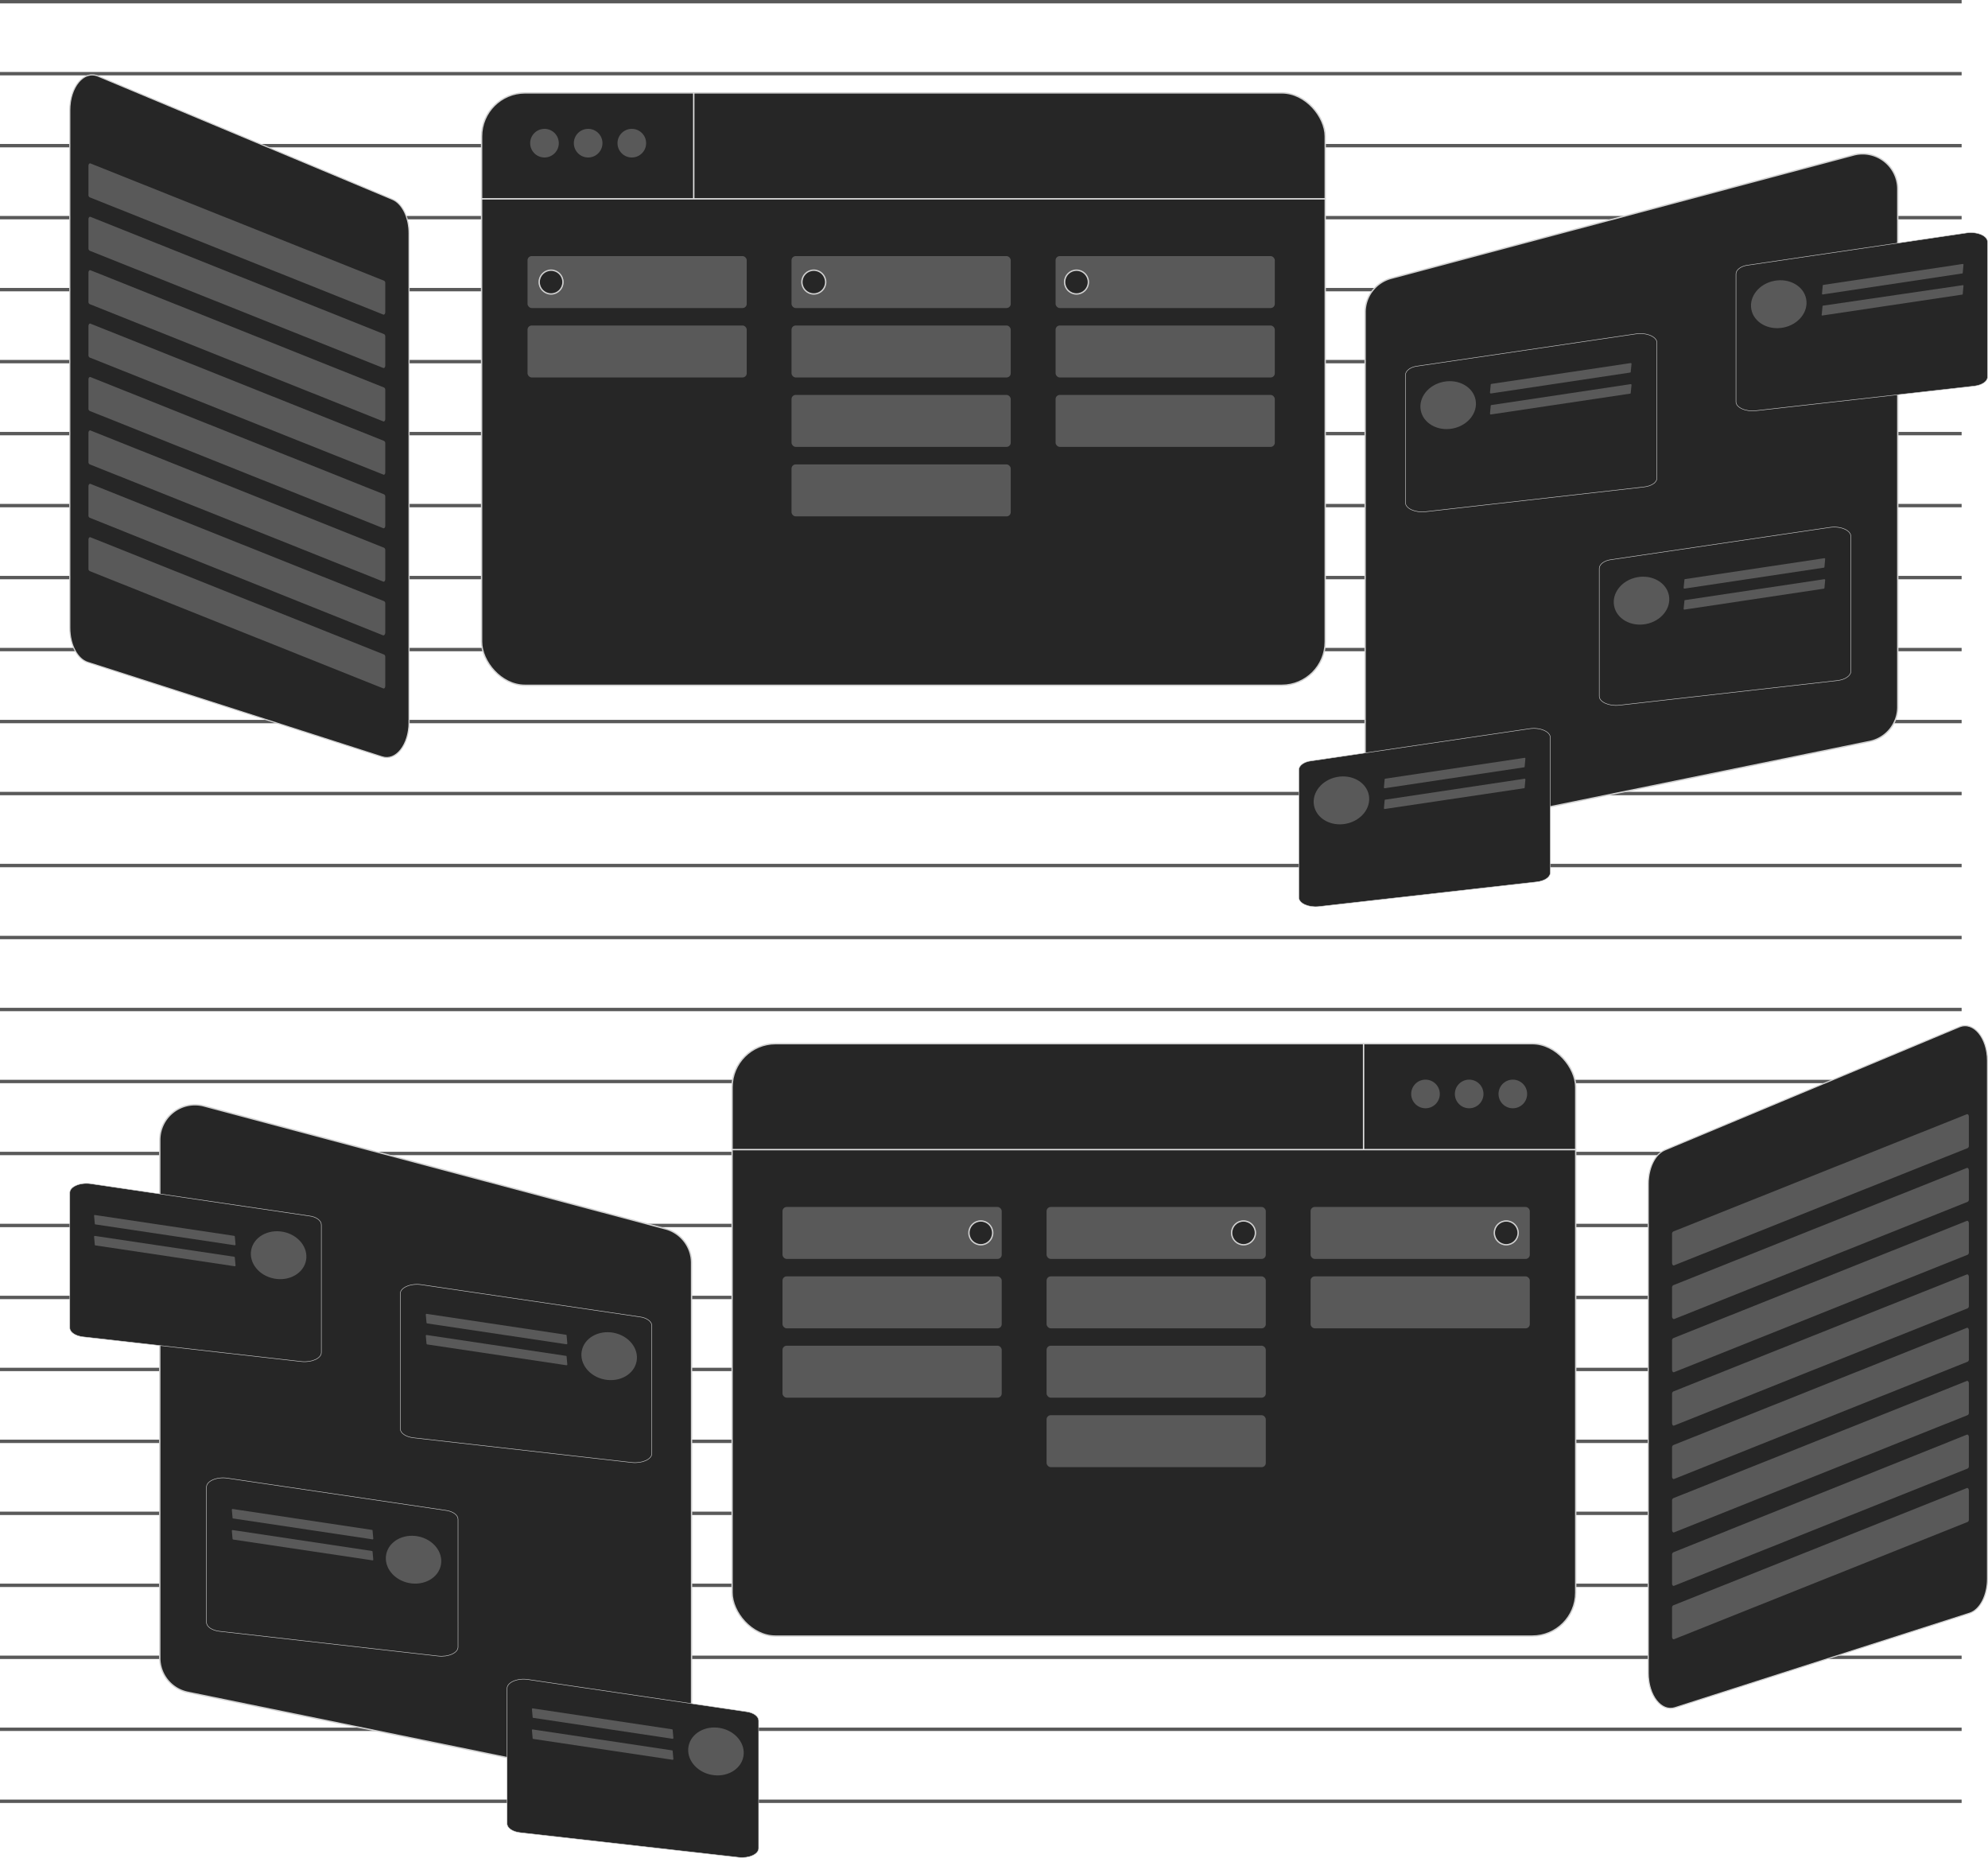 <svg xmlns="http://www.w3.org/2000/svg" viewBox="0 0 247.22 230.97"><defs><style>.cls-1,.cls-5{fill:none;}.cls-1{stroke:#595959;stroke-width:0.42px;}.cls-1,.cls-2,.cls-4,.cls-5,.cls-6{stroke-miterlimit:10;}.cls-2,.cls-4,.cls-6{fill:#262626;stroke:#d1d1d1;}.cls-2{stroke-width:0.14px;}.cls-3{fill:#595959;}.cls-4,.cls-5{stroke-width:0.17px;}.cls-5{stroke:#e2e2e2;}.cls-6{stroke-width:0.06px;}</style></defs><g id="Layer_2" data-name="Layer 2"><g id="Layer_1-2" data-name="Layer 1"><line class="cls-1" y1="223.95" x2="243.94" y2="223.95"/><line class="cls-1" y1="215" x2="243.94" y2="215"/><line class="cls-1" y1="206.05" x2="243.94" y2="206.05"/><line class="cls-1" y1="197.1" x2="243.94" y2="197.1"/><line class="cls-1" y1="188.15" x2="243.94" y2="188.15"/><line class="cls-1" y1="179.2" x2="243.94" y2="179.2"/><line class="cls-1" y1="170.26" x2="243.94" y2="170.26"/><line class="cls-1" y1="161.31" x2="243.94" y2="161.31"/><line class="cls-1" y1="152.36" x2="243.94" y2="152.36"/><line class="cls-1" y1="143.41" x2="243.94" y2="143.41"/><line class="cls-1" y1="134.46" x2="243.94" y2="134.46"/><line class="cls-1" y1="125.51" x2="243.94" y2="125.51"/><line class="cls-1" y1="116.56" x2="243.94" y2="116.56"/><line class="cls-1" y1="107.61" x2="243.94" y2="107.61"/><line class="cls-1" y1="98.66" x2="243.94" y2="98.66"/><line class="cls-1" y1="89.71" x2="243.94" y2="89.71"/><line class="cls-1" y1="80.76" x2="243.94" y2="80.76"/><line class="cls-1" y1="71.81" x2="243.94" y2="71.81"/><line class="cls-1" y1="62.86" x2="243.94" y2="62.86"/><line class="cls-1" y1="53.91" x2="243.94" y2="53.91"/><line class="cls-1" y1="44.96" x2="243.94" y2="44.96"/><line class="cls-1" y1="36.01" x2="243.94" y2="36.01"/><line class="cls-1" y1="27.06" x2="243.94" y2="27.06"/><line class="cls-1" y1="18.11" x2="243.94" y2="18.11"/><line class="cls-1" y1="9.16" x2="243.94" y2="9.16"/><line class="cls-1" y1="0.21" x2="243.94" y2="0.21"/><path class="cls-2" d="M10.91,82.35,47.52,94.1c1.73.56,3.35-1.51,3.35-4.28V29c0-2-.85-3.71-2.07-4.22L12.18,9.46c-1.76-.74-3.5,1.35-3.5,4.22V78.07C8.68,80.15,9.61,81.94,10.91,82.35Z"/><path class="cls-3" d="M47.66,39.11,11.15,24.53a.33.33,0,0,1-.15-.31V20.63c0-.21.12-.36.25-.31L47.76,34.9a.33.33,0,0,1,.15.31V38.8C47.91,39,47.79,39.16,47.66,39.11Z"/><path class="cls-3" d="M47.66,45.75,11.15,31.17a.33.33,0,0,1-.15-.31V27.27c0-.21.12-.36.25-.31L47.76,41.54a.33.33,0,0,1,.15.31v3.59C47.91,45.65,47.79,45.8,47.66,45.75Z"/><path class="cls-3" d="M47.66,52.39,11.15,37.81A.33.33,0,0,1,11,37.5V33.91c0-.21.12-.36.25-.31L47.76,48.18a.33.33,0,0,1,.15.31v3.59C47.91,52.29,47.79,52.44,47.66,52.39Z"/><path class="cls-3" d="M47.66,59,11.15,44.45a.33.33,0,0,1-.15-.31V40.55c0-.21.12-.36.25-.31L47.76,54.82a.33.33,0,0,1,.15.31v3.59C47.91,58.93,47.79,59.08,47.66,59Z"/><path class="cls-3" d="M47.66,65.67,11.15,51.09a.32.32,0,0,1-.15-.31V47.19c0-.21.12-.36.25-.31L47.76,61.46a.33.33,0,0,1,.15.31v3.59C47.91,65.57,47.79,65.72,47.66,65.67Z"/><path class="cls-3" d="M47.66,72.31,11.15,57.73a.32.32,0,0,1-.15-.31V53.83c0-.21.12-.36.25-.31L47.76,68.1a.33.33,0,0,1,.15.31V72C47.91,72.21,47.79,72.36,47.66,72.31Z"/><path class="cls-3" d="M47.66,79,11.15,64.37a.32.32,0,0,1-.15-.31V60.47c0-.21.12-.36.25-.31L47.76,74.74a.33.33,0,0,1,.15.31v3.59C47.91,78.85,47.79,79,47.66,79Z"/><path class="cls-3" d="M47.66,85.59,11.15,71A.32.32,0,0,1,11,70.7V67.11c0-.21.12-.36.25-.31L47.76,81.38a.33.33,0,0,1,.15.31v3.59C47.91,85.49,47.79,85.64,47.66,85.59Z"/><rect class="cls-4" x="59.89" y="11.55" width="104.91" height="73.65" rx="5.4"/><line class="cls-5" x1="59.89" y1="24.72" x2="164.8" y2="24.72"/><line class="cls-5" x1="86.27" y1="11.55" x2="86.27" y2="24.72"/><circle class="cls-3" cx="67.71" cy="17.8" r="1.78"/><circle class="cls-3" cx="73.14" cy="17.8" r="1.78"/><circle class="cls-3" cx="78.57" cy="17.8" r="1.78"/><rect class="cls-3" x="65.6" y="31.84" width="27.26" height="6.46" rx="0.52"/><rect class="cls-3" x="131.27" y="31.84" width="27.26" height="6.46" rx="0.52"/><rect class="cls-3" x="98.43" y="31.84" width="27.26" height="6.46" rx="0.52"/><rect class="cls-3" x="65.6" y="40.47" width="27.26" height="6.46" rx="0.52"/><rect class="cls-3" x="131.27" y="40.47" width="27.26" height="6.46" rx="0.52"/><rect class="cls-3" x="98.43" y="40.47" width="27.26" height="6.46" rx="0.52"/><rect class="cls-3" x="131.27" y="49.1" width="27.26" height="6.46" rx="0.52"/><rect class="cls-3" x="98.43" y="49.1" width="27.26" height="6.46" rx="0.52"/><rect class="cls-3" x="98.43" y="57.74" width="27.26" height="6.46" rx="0.52"/><circle class="cls-4" cx="68.53" cy="35.07" r="1.48"/><circle class="cls-4" cx="101.2" cy="35.07" r="1.48"/><circle class="cls-4" cx="133.87" cy="35.07" r="1.48"/><path class="cls-4" d="M232.48,92.19,175,103.94a4.37,4.37,0,0,1-5.24-4.28V38.82A4.36,4.36,0,0,1,173,34.6l57.44-15.31A4.37,4.37,0,0,1,236,23.51v64.4A4.37,4.37,0,0,1,232.48,92.19Z"/><path class="cls-6" d="M245.51,48l-27.15,3.06c-1.28.15-2.48-.39-2.48-1.11V34.06c0-.52.63-1,1.54-1.1l27.14-4c1.31-.19,2.6.35,2.6,1.1V46.88C247.16,47.42,246.47,47.89,245.51,48Z"/><path class="cls-6" d="M228.51,84.61l-27.15,3.07c-1.28.14-2.48-.4-2.48-1.12V70.67c0-.51.63-1,1.54-1.1l27.14-4c1.31-.2,2.6.35,2.6,1.1V83.49C230.16,84,229.47,84.5,228.51,84.61Z"/><path class="cls-6" d="M204.4,60.55l-27.14,3.07c-1.28.14-2.48-.4-2.48-1.12V46.61c0-.52.63-1,1.53-1.1l27.15-4c1.31-.19,2.59.36,2.59,1.1V59.43C206.05,60,205.36,60.44,204.4,60.55Z"/><path class="cls-6" d="M191.12,109.64,164,112.71c-1.28.14-2.48-.4-2.48-1.12V95.7c0-.51.63-1,1.53-1.1l27.15-4c1.31-.2,2.59.35,2.59,1.1v16.81C192.77,109.07,192.08,109.53,191.12,109.64Z"/><ellipse class="cls-3" cx="180.09" cy="50.38" rx="3.47" ry="2.96" transform="translate(-6.22 34.27) rotate(-10.69)"/><ellipse class="cls-3" cx="221.2" cy="37.84" rx="3.47" ry="2.96" transform="translate(-3.18 41.67) rotate(-10.69)"/><ellipse class="cls-3" cx="204.13" cy="74.69" rx="3.47" ry="2.96" transform="translate(-10.31 39.15) rotate(-10.69)"/><ellipse class="cls-3" cx="166.81" cy="99.52" rx="3.47" ry="2.96" transform="translate(-15.56 32.66) rotate(-10.69)"/><path class="cls-3" d="M185.4,48.92l17.32-2.6a.08.08,0,0,0,.07-.08l.1-1a.1.1,0,0,0-.11-.1l-17.32,2.59a.11.11,0,0,0-.08.08l-.09,1A.1.1,0,0,0,185.4,48.92Z"/><path class="cls-3" d="M185.4,51.53l17.32-2.59a.08.08,0,0,0,.07-.08l.1-1a.1.1,0,0,0-.11-.1l-17.32,2.6s-.07,0-.08.08l-.09,1A.1.1,0,0,0,185.4,51.53Z"/><path class="cls-3" d="M226.66,36.61,244,34c.05,0,.08,0,.08-.08l.09-1c0-.06,0-.1-.11-.1l-17.31,2.6a.09.09,0,0,0-.08.08l-.09,1A.09.09,0,0,0,226.66,36.61Z"/><path class="cls-3" d="M226.66,39.22,244,36.63c.05,0,.08,0,.08-.08l.09-1c0-.05,0-.1-.11-.09L226.72,38s-.08,0-.08.08l-.09,1A.09.09,0,0,0,226.66,39.22Z"/><path class="cls-3" d="M209.48,73.18l17.32-2.6s.07,0,.08-.08l.09-1a.1.1,0,0,0-.11-.1L209.54,72a.08.08,0,0,0-.07.08l-.1,1A.1.1,0,0,0,209.48,73.18Z"/><path class="cls-3" d="M209.48,75.79l17.32-2.6s.07,0,.08-.08l.09-1a.1.1,0,0,0-.11-.1l-17.32,2.6a.08.08,0,0,0-.07.08l-.1,1A.1.1,0,0,0,209.48,75.79Z"/><path class="cls-3" d="M172.21,98l17.31-2.6a.08.08,0,0,0,.08-.08l.09-1a.09.09,0,0,0-.11-.1l-17.31,2.59a.11.11,0,0,0-.08.08l-.09,1A.1.1,0,0,0,172.21,98Z"/><path class="cls-3" d="M172.21,100.58,189.52,98a.07.07,0,0,0,.08-.08l.09-1a.09.09,0,0,0-.11-.1l-17.31,2.6s-.07,0-.08.08l-.09,1A.1.1,0,0,0,172.21,100.58Z"/><path class="cls-2" d="M244.93,200.57l-36.62,11.74c-1.72.56-3.34-1.51-3.34-4.28V147.19c0-2,.85-3.71,2.07-4.22l36.61-15.3c1.77-.74,3.51,1.35,3.51,4.22v64.4C247.16,198.36,246.23,200.15,244.93,200.57Z"/><path class="cls-3" d="M208.18,157.32l36.51-14.58a.32.32,0,0,0,.15-.31v-3.59c0-.21-.12-.36-.25-.31l-36.51,14.58a.33.33,0,0,0-.15.31V157C207.93,157.22,208.05,157.37,208.18,157.32Z"/><path class="cls-3" d="M208.18,164l36.51-14.58a.32.32,0,0,0,.15-.31v-3.59c0-.21-.12-.36-.25-.31l-36.51,14.58a.33.33,0,0,0-.15.31v3.59C207.93,163.86,208.05,164,208.18,164Z"/><path class="cls-3" d="M208.18,170.6,244.69,156a.32.32,0,0,0,.15-.31v-3.59c0-.21-.12-.36-.25-.31l-36.51,14.58a.34.34,0,0,0-.15.31v3.59C207.93,170.5,208.05,170.65,208.18,170.6Z"/><path class="cls-3" d="M208.18,177.24l36.51-14.58a.32.32,0,0,0,.15-.31v-3.59c0-.21-.12-.36-.25-.31L208.08,173a.34.34,0,0,0-.15.31v3.59C207.93,177.14,208.05,177.29,208.18,177.24Z"/><path class="cls-3" d="M208.18,183.88l36.51-14.58a.32.32,0,0,0,.15-.31V165.4c0-.21-.12-.36-.25-.31l-36.51,14.58a.34.34,0,0,0-.15.31v3.59C207.93,183.78,208.05,183.93,208.18,183.88Z"/><path class="cls-3" d="M208.18,190.52l36.51-14.58a.31.31,0,0,0,.15-.3V172c0-.21-.12-.36-.25-.31l-36.51,14.58a.34.34,0,0,0-.15.31v3.59C207.93,190.42,208.05,190.57,208.18,190.52Z"/><path class="cls-3" d="M208.18,197.16l36.51-14.58a.31.31,0,0,0,.15-.3v-3.6c0-.21-.12-.36-.25-.31L208.08,193a.34.34,0,0,0-.15.31v3.59C207.93,197.06,208.05,197.21,208.18,197.16Z"/><path class="cls-3" d="M208.18,203.8l36.51-14.58a.31.31,0,0,0,.15-.3v-3.6c0-.21-.12-.36-.25-.31l-36.51,14.58a.34.34,0,0,0-.15.31v3.59C207.93,203.7,208.05,203.85,208.18,203.8Z"/><rect class="cls-4" x="91.04" y="129.76" width="104.91" height="73.65" rx="5.4" transform="translate(286.99 333.17) rotate(180)"/><line class="cls-5" x1="195.95" y1="142.93" x2="91.04" y2="142.93"/><line class="cls-5" x1="169.57" y1="129.76" x2="169.57" y2="142.93"/><circle class="cls-3" cx="188.13" cy="136.01" r="1.78"/><circle class="cls-3" cx="182.7" cy="136.01" r="1.78"/><circle class="cls-3" cx="177.27" cy="136.01" r="1.78"/><rect class="cls-3" x="162.99" y="150.05" width="27.26" height="6.46" rx="0.52" transform="translate(353.23 306.57) rotate(180)"/><rect class="cls-3" x="97.31" y="150.05" width="27.26" height="6.46" rx="0.52" transform="translate(221.88 306.57) rotate(180)"/><rect class="cls-3" x="130.15" y="150.05" width="27.26" height="6.46" rx="0.52" transform="translate(287.56 306.57) rotate(180)"/><rect class="cls-3" x="162.99" y="158.68" width="27.26" height="6.46" rx="0.52" transform="translate(353.23 323.83) rotate(180)"/><rect class="cls-3" x="97.31" y="158.68" width="27.26" height="6.46" rx="0.52" transform="translate(221.88 323.83) rotate(180)"/><rect class="cls-3" x="130.15" y="158.68" width="27.26" height="6.46" rx="0.52" transform="translate(287.56 323.83) rotate(180)"/><rect class="cls-3" x="97.31" y="167.32" width="27.26" height="6.46" rx="0.52" transform="translate(221.88 341.09) rotate(180)"/><rect class="cls-3" x="130.15" y="167.32" width="27.26" height="6.46" rx="0.52" transform="translate(287.56 341.09) rotate(180)"/><rect class="cls-3" x="130.15" y="175.95" width="27.26" height="6.46" rx="0.52" transform="translate(287.56 358.36) rotate(180)"/><circle class="cls-4" cx="187.31" cy="153.28" r="1.48"/><circle class="cls-4" cx="154.64" cy="153.28" r="1.48"/><circle class="cls-4" cx="121.97" cy="153.28" r="1.48"/><path class="cls-4" d="M23.36,210.4,80.8,222.15A4.37,4.37,0,0,0,86,217.87V157a4.37,4.37,0,0,0-3.24-4.22L25.36,137.5a4.37,4.37,0,0,0-5.49,4.22v64.4A4.36,4.36,0,0,0,23.36,210.4Z"/><path class="cls-6" d="M10.33,166.21l27.15,3.07c1.28.14,2.48-.4,2.48-1.12V152.27c0-.52-.63-1-1.54-1.1l-27.14-4c-1.31-.19-2.6.36-2.6,1.11v16.81C8.68,165.63,9.37,166.1,10.33,166.21Z"/><path class="cls-6" d="M27.33,202.82l27.15,3.07c1.28.15,2.48-.39,2.48-1.12V188.89c0-.52-.63-1-1.54-1.11l-27.14-4c-1.31-.2-2.6.35-2.6,1.1v16.82C25.68,202.25,26.37,202.72,27.33,202.82Z"/><path class="cls-6" d="M51.43,178.76l27.15,3.07c1.28.14,2.48-.4,2.48-1.12V164.82c0-.51-.63-1-1.53-1.1l-27.15-4c-1.31-.19-2.6.36-2.6,1.11v16.81C49.78,178.18,50.47,178.65,51.43,178.76Z"/><path class="cls-6" d="M64.71,227.85l27.15,3.07c1.28.15,2.48-.39,2.48-1.12V213.92c0-.52-.63-1-1.53-1.11l-27.15-4c-1.31-.2-2.6.35-2.6,1.1v16.82C63.06,227.28,63.75,227.75,64.71,227.85Z"/><ellipse class="cls-3" cx="75.74" cy="168.6" rx="2.96" ry="3.47" transform="translate(-103.97 211.76) rotate(-79.31)"/><ellipse class="cls-3" cx="34.64" cy="156.05" rx="2.96" ry="3.47" transform="translate(-125.12 161.15) rotate(-79.31)"/><ellipse class="cls-3" cx="51.71" cy="192.9" rx="2.96" ry="3.47" transform="matrix(0.19, -0.98, 0.98, 0.19, -147.44, 207.94)"/><ellipse class="cls-3" cx="89.02" cy="217.74" rx="2.96" ry="3.47" transform="translate(-141.44 264.84) rotate(-79.31)"/><path class="cls-3" d="M70.44,167.13l-17.32-2.59a.11.11,0,0,1-.08-.09l-.09-1a.1.1,0,0,1,.11-.1l17.32,2.6s.07,0,.08.08l.09,1A.1.1,0,0,1,70.44,167.13Z"/><path class="cls-3" d="M70.44,169.74l-17.32-2.59a.11.11,0,0,1-.08-.08l-.09-1a.09.09,0,0,1,.11-.09l17.32,2.59s.07,0,.08.08l.09,1A.1.1,0,0,1,70.44,169.74Z"/><path class="cls-3" d="M29.18,154.82l-17.31-2.59s-.08,0-.08-.08l-.09-1a.08.08,0,0,1,.1-.09l17.32,2.59a.11.11,0,0,1,.08.08l.09,1A.1.1,0,0,1,29.18,154.82Z"/><path class="cls-3" d="M29.18,157.43l-17.31-2.59s-.08,0-.08-.08l-.09-1a.09.09,0,0,1,.1-.1l17.32,2.59a.11.11,0,0,1,.08.08l.09,1A.09.09,0,0,1,29.18,157.43Z"/><path class="cls-3" d="M46.35,191.39,29,188.79s-.07,0-.08-.08l-.09-1a.1.1,0,0,1,.11-.1l17.31,2.6a.07.07,0,0,1,.08.08l.09,1A.09.09,0,0,1,46.35,191.39Z"/><path class="cls-3" d="M46.35,194,29,191.41a.11.11,0,0,1-.08-.08l-.09-1a.1.1,0,0,1,.11-.1l17.31,2.6a.08.08,0,0,1,.08.08l.09,1A.09.09,0,0,1,46.35,194Z"/><path class="cls-3" d="M83.63,216.18l-17.31-2.6a.08.08,0,0,1-.08-.08l-.09-1a.09.09,0,0,1,.1-.1L83.57,215s.07,0,.08.08l.09,1A.1.1,0,0,1,83.63,216.18Z"/><path class="cls-3" d="M83.63,218.79,66.32,216.2s-.08,0-.08-.08l-.09-1c0-.06,0-.1.1-.1l17.32,2.6s.07,0,.08.08l.09,1A.1.1,0,0,1,83.63,218.79Z"/></g></g></svg>